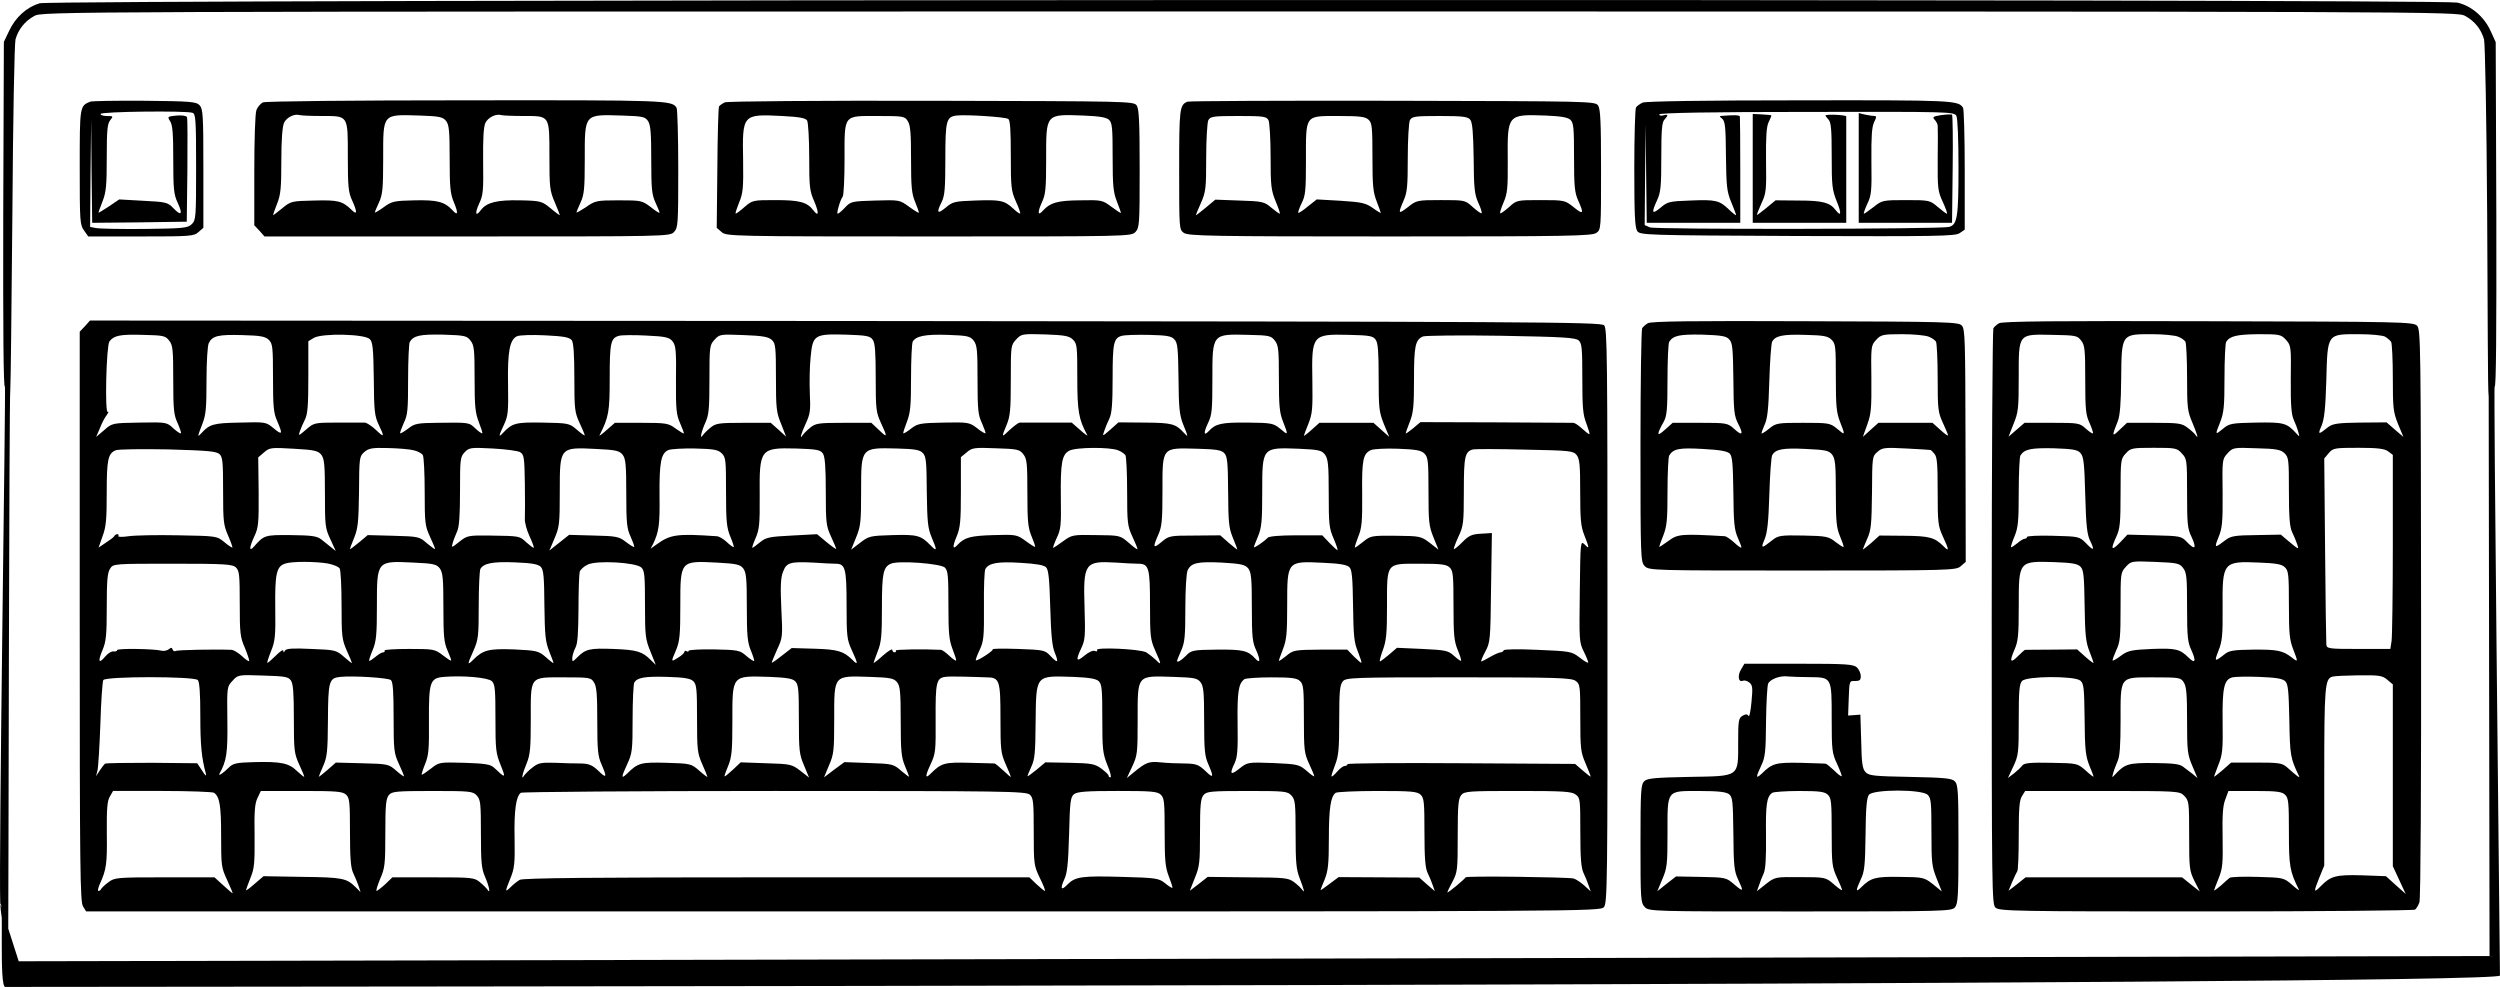 <?xml version="1.0" encoding="UTF-8"?>
<svg id="svg30" width="492.16" height="194.29" version="1.0" viewBox="0 0 369.12 145.72" xmlns="http://www.w3.org/2000/svg">
	<g id="teclado" transform="translate(-3.462 -48.962)">
		<path id="path4" d="m9.307 49.447c-1.903 0.57-3.56 2.047-4.511 4.094l-0.767 1.611-0.092 25.704c-0.031 16.979 0.031 25.502 0.245 25.167 0.165-0.283-0.934 69.531-0.684 76.41 0.076 2.092 1.159 7.159 1.173 5.955 0.041-3.405 0.124-80.52 0.308-81.93 0.061-0.503 0.184-12.114 0.307-25.771 0.092-14.429 0.307-25.267 0.46-25.905 0.43-1.51 1.381-2.684 2.762-3.456 1.166-0.671 2.608-0.671 179.48-0.671s178.32 0 179.48 0.671c1.381 0.772 2.332 1.946 2.762 3.456 0.153 0.638 0.368 11.476 0.46 25.905 0.092 13.657 0.07 26.192 0.224 26.829l0.127 82.601-364.82 0.777-2.713-8.463c0.533-0.78-0.211 12.253 0.721 12.251 24.255-0.053 368.38-0.127 368.35-1.679-0.124-14.732-0.975-87.315-0.781-86.983 0.215 0.336 0.276-8.188 0.245-25.167l-0.092-25.67-0.767-1.678c-0.951-2.08-2.823-3.691-4.91-4.161-2.486-0.57-355-0.47-356.97 0.101z" style="stroke-width:.032"/>
		<path id="path6" d="m16.764 63.976c-1.534 0.638-1.534 0.671-1.534 9.664 0 8.053 0.031 8.523 0.644 9.362l0.614 0.872h7.794c7.181 0 7.825-0.034 8.469-0.638l0.736-0.638v-8.758c0-7.919-0.061-8.792-0.552-9.329-0.491-0.537-1.319-0.604-8.132-0.671-4.173-0.034-7.794 0.034-8.04 0.134zm15.128 1.644c0.46 0.168 0.522 1.04 0.522 8.02 0 7.483-0.031 7.819-0.644 8.422-0.583 0.57-1.227 0.638-6.996 0.705-3.467 0.034-6.689-0.034-7.15-0.134l-0.859-0.168 0.061-7.953 0.092-7.919 0.061 7.651 0.092 7.617 6.996-0.067 6.966-0.101 0.092-7.55c0.031-4.127 0.031-7.684-0.061-7.886-0.061-0.201-0.736-0.302-1.534-0.235-1.35 0.134-1.381 0.168-0.951 0.839 0.368 0.57 0.46 1.846 0.46 5.705 0 4.362 0.092 5.134 0.644 6.309 0.798 1.711 0.552 2.047-0.614 0.839-0.829-0.872-1.074-0.94-4.449-1.107l-3.56-0.201-1.534 1.04c-0.859 0.57-1.534 0.973-1.534 0.906 0-0.067 0.276-0.805 0.614-1.678 0.522-1.342 0.614-2.315 0.614-6.476 0-4.06 0.092-4.966 0.522-5.503 0.46-0.57 0.43-0.604-0.46-0.604-0.552 0-0.982-0.134-0.982-0.302 0-0.369 12.796-0.503 13.594-0.168z" style="stroke-width:.032"/>
		<path id="path8" d="m42.295 64.077c-0.368 0.168-0.829 0.705-0.982 1.174-0.184 0.503-0.307 4.463-0.307 8.926v8.053l0.767 0.805 0.736 0.839h29.949c29.52 0 29.919 0 30.532-0.671 0.583-0.638 0.614-1.107 0.614-9.329 0-4.731-0.123-8.792-0.245-8.993-0.675-1.107-1.35-1.141-30.962-1.107-16.877 0-29.704 0.134-30.103 0.302zm8.684 2.013c3.958 0 3.836-0.168 3.836 6.074 0 4.362 0.092 5.201 0.614 6.342 0.798 1.745 0.798 2.315-0.061 1.443-1.35-1.309-1.995-1.476-5.554-1.376-3.314 0.067-3.437 0.101-4.726 1.174-0.736 0.604-1.319 1.04-1.319 0.973 0-0.067 0.276-0.839 0.614-1.711 0.522-1.309 0.614-2.315 0.614-6.309 0-3.121 0.153-5.033 0.399-5.604 0.368-0.805 1.534-1.376 2.301-1.141 0.245 0.067 1.718 0.134 3.283 0.134zm18.35 0.738c0.43 0.57 0.522 1.409 0.522 5.604 0 4.161 0.092 5.134 0.614 6.376 0.675 1.611 0.614 2.08-0.153 1.242-1.197-1.309-2.271-1.577-5.615-1.51-3.038 0.067-3.375 0.134-4.572 1.007-0.736 0.537-1.319 0.872-1.319 0.772s0.276-0.738 0.614-1.476c0.522-1.141 0.614-1.98 0.614-6.476 0-6.745-0.184-6.51 5.493-6.342 2.823 0.101 3.314 0.201 3.805 0.805zm11.415-0.738c3.928 0 3.836-0.168 3.836 5.973 0 4.564 0.061 5.067 0.767 6.711 0.43 1.007 0.767 1.879 0.767 1.946 0 0.067-0.614-0.369-1.319-0.973-1.319-1.074-1.442-1.141-4.572-1.208-3.375-0.067-4.879 0.302-5.738 1.409-0.798 1.074-0.951 0.57-0.307-0.872 0.614-1.275 0.675-1.846 0.614-6.275-0.031-3.423 0.061-5.101 0.338-5.705 0.399-0.805 1.565-1.376 2.332-1.141 0.245 0.067 1.718 0.134 3.283 0.134zm18.411 0.772c0.368 0.57 0.46 1.812 0.46 5.705 0 4.295 0.092 5.134 0.614 6.275 0.338 0.738 0.614 1.409 0.614 1.51 0 0.134-0.583-0.235-1.289-0.805-1.289-0.973-1.411-1.007-4.756-1.007-3.253 0-3.498 0.067-4.818 1.007-0.767 0.503-1.411 0.872-1.411 0.772 0-0.067 0.276-0.738 0.614-1.476 0.522-1.141 0.614-1.98 0.614-6.275 0-6.912-0.153-6.711 5.585-6.543 2.977 0.101 3.345 0.168 3.774 0.839z" style="stroke-width:.032"/>
		<path id="path10" d="m110.48 64.077c-0.368 0.168-0.736 0.436-0.859 0.604-0.092 0.168-0.215 4.262-0.245 9.094l-0.092 8.825 0.736 0.638c0.675 0.604 1.626 0.638 30.594 0.638 29.489 0 29.888 0 30.502-0.671 0.583-0.638 0.614-1.107 0.614-9.329 0-6.946-0.092-8.792-0.43-9.329-0.43-0.638-1.135-0.638-30.318-0.705-16.478-0.034-30.164 0.067-30.502 0.235zm12.152 2.684c0.153 0.268 0.307 2.684 0.307 5.369 0 4.463 0.061 5.033 0.767 6.611 0.706 1.711 0.644 2.315-0.184 1.242-0.89-1.174-2.025-1.476-5.523-1.476-3.345 0-3.437 0-4.634 1.04-0.644 0.57-1.227 1.007-1.289 0.94-0.061-0.067 0.184-0.805 0.522-1.644 0.552-1.309 0.644-2.08 0.583-6.208-0.123-6.845-0.123-6.845 5.83-6.543 2.516 0.134 3.406 0.302 3.621 0.671zm29.704-0.235c0.276 0.201 0.368 1.678 0.368 5.369 0 4.698 0.061 5.235 0.736 6.778 0.43 0.906 0.706 1.745 0.644 1.812-0.061 0.067-0.552-0.268-1.074-0.772-1.289-1.174-1.872-1.275-5.615-1.141-2.946 0.101-3.283 0.168-4.296 1.04-1.258 1.04-1.412 0.772-0.583-0.872 0.43-0.906 0.522-1.946 0.522-6.309 0-5.671 0.153-6.208 1.626-6.409 1.381-0.168 7.242 0.201 7.671 0.503zm14.883 0.134c0.46 0.47 0.522 1.208 0.522 5.503 0 4.194 0.092 5.168 0.614 6.51 0.338 0.872 0.614 1.644 0.614 1.711 0 0.101-0.614-0.302-1.381-0.872-1.35-1.007-1.442-1.04-4.695-0.973-3.283 0.034-4.357 0.336-5.431 1.51-0.767 0.872-0.859 0.336-0.184-1.174 0.552-1.174 0.644-1.946 0.644-6.309 0-6.879-0.153-6.745 5.523-6.543 2.393 0.101 3.375 0.268 3.774 0.638zm-29.735 0.168c0.399 0.604 0.491 1.778 0.491 5.637 0 4.127 0.092 5.101 0.614 6.342 0.338 0.805 0.583 1.51 0.522 1.577-0.031 0.034-0.706-0.369-1.442-0.906-1.381-1.007-1.412-1.007-4.971-0.906-3.437 0.101-3.621 0.134-4.449 1.007-0.491 0.537-0.982 0.94-1.105 0.94-0.215 0 0.368-2.047 0.736-2.517 0.153-0.168 0.276-2.651 0.276-5.503 0-6.745-0.245-6.409 4.94-6.409 3.713 0 3.958 0.034 4.388 0.738z" style="stroke-width:.032"/>
		<path id="path12" d="m178.79 63.976c-1.166 0.47-1.227 1.007-1.227 10.033 0 8.725 0 8.825 0.675 9.329 0.614 0.47 4.02 0.537 30.471 0.537s29.857-0.067 30.471-0.537c0.675-0.503 0.675-0.604 0.675-9.329 0-7.08-0.092-8.926-0.43-9.463-0.43-0.638-1.135-0.638-30.318-0.705-16.417-0.034-30.072 0.034-30.318 0.134zm56.554 2.684c0.46 0.47 0.522 1.208 0.522 5.537s0.092 5.201 0.614 6.376c0.89 1.98 0.767 2.148-0.675 0.973-1.258-1.007-1.35-1.04-4.848-1.04-3.529 0-3.56 0-4.695 1.04-0.644 0.57-1.227 0.973-1.289 0.906-0.092-0.101 0.153-0.805 0.491-1.611 0.552-1.275 0.644-2.013 0.614-6.174-0.061-6.845-0.061-6.845 5.615-6.644 2.301 0.101 3.253 0.268 3.652 0.638zm-44.586 0.067c0.153 0.369 0.307 2.752 0.307 5.369 0 4.262 0.061 4.899 0.736 6.577 0.43 1.007 0.706 1.846 0.614 1.846-0.092 0-0.644-0.403-1.258-0.906-1.013-0.872-1.35-0.94-4.664-1.04l-3.59-0.134-1.442 1.208c-0.798 0.671-1.442 1.141-1.442 1.107 0-0.067 0.338-0.906 0.767-1.846 0.706-1.611 0.767-2.114 0.767-6.644 0-2.718 0.153-5.168 0.307-5.537 0.307-0.57 0.675-0.638 4.449-0.638 3.774 0 4.143 0.067 4.449 0.638zm14.791-0.067c0.491 0.47 0.552 1.107 0.552 5.503 0 4.194 0.092 5.168 0.614 6.51 0.338 0.872 0.614 1.644 0.614 1.711 0 0.067-0.522-0.235-1.166-0.705-1.043-0.738-1.626-0.872-4.756-1.074l-3.529-0.201-1.319 1.04c-0.706 0.604-1.35 1.007-1.412 0.94-0.061-0.067 0.153-0.705 0.491-1.409 0.583-1.141 0.644-1.879 0.644-6.342 0-6.812-0.215-6.543 4.818-6.543 3.191 0 3.989 0.101 4.449 0.57zm15.005 0c0.307 0.403 0.43 1.879 0.491 5.637 0.031 4.429 0.123 5.335 0.675 6.577 0.368 0.772 0.583 1.476 0.491 1.577-0.061 0.067-0.644-0.336-1.289-0.906-1.135-1.04-1.166-1.04-4.726-1.04-3.467 0-3.59 0.034-4.818 1.007-1.473 1.141-1.534 1.04-0.675-0.94 0.522-1.174 0.614-2.047 0.614-6.275 0-2.752 0.153-5.201 0.307-5.57 0.307-0.57 0.675-0.638 4.419-0.638 3.437 0 4.173 0.101 4.511 0.57z" style="stroke-width:.032"/>
		<path id="path14" d="m245.99 64.111c-0.399 0.201-0.859 0.503-0.982 0.738-0.123 0.235-0.245 4.262-0.245 8.993 0 6.879 0.092 8.691 0.43 9.228 0.43 0.604 1.074 0.638 23.689 0.738 20.498 0.067 23.321 0.034 23.935-0.436l0.736-0.503v-8.825c0-4.832-0.123-8.959-0.245-9.161-0.675-1.107-1.473-1.141-24.058-1.107-14.023 0-22.769 0.134-23.26 0.336zm46.336 1.98c0.184 0.369 0.307 3.49 0.307 7.617 0 7.349-0.184 8.422-1.381 8.758-1.166 0.336-43.39 0.403-44.188 0.067l-0.767-0.336 0.061-7.449 0.092-7.483 0.061 7.282 0.092 7.315h13.809v-7.718c0-4.262-0.031-7.819-0.061-7.986-0.092-0.201-0.706-0.235-2.516-0.101-0.552 0.034-0.552 0.067-0.092 0.436 0.43 0.369 0.522 1.208 0.552 5.47 0.061 4.497 0.123 5.235 0.767 6.812 0.399 0.973 0.736 1.846 0.736 1.946s-0.491-0.268-1.074-0.839c-1.412-1.342-1.933-1.476-5.769-1.309-2.946 0.101-3.283 0.168-4.296 1.04-1.289 1.074-1.411 0.805-0.522-1.107 0.522-1.141 0.614-1.98 0.614-6.342 0-4.027 0.092-5.134 0.46-5.537 0.614-0.671 0.583-0.839-0.153-0.638-0.338 0.101-0.614 0.034-0.614-0.134 0-0.235 7.856-0.369 21.787-0.369 21.143-0.034 21.787-0.034 22.094 0.604z" style="stroke-width:.032"/>
		<path id="path16" d="m262.25 73.808v8.053h13.809v-15.704c0-0.235-3.069-0.369-3.069-0.134 0 0.067 0.215 0.336 0.46 0.604 0.368 0.403 0.46 1.51 0.46 5.335 0 4.396 0.061 5 0.736 6.711 0.736 1.778 0.675 2.382-0.153 1.309-0.829-1.107-1.933-1.409-5.401-1.409l-3.467-0.034-1.381 1.141c-0.767 0.638-1.381 1.074-1.381 1.007 0-0.101 0.307-0.906 0.706-1.778 0.675-1.443 0.706-1.946 0.644-6.275-0.031-3.49 0.061-4.933 0.368-5.604 0.245-0.503 0.43-0.94 0.43-1.007 0-0.067-0.614-0.134-1.381-0.168l-1.381-0.067z" style="stroke-width:.032"/>
		<path id="path18" d="m277.9 73.775v8.087h13.778l0.092-7.919c0.061-4.362 0-7.986-0.092-8.053-0.123-0.067-0.829-0.034-1.596 0.067-1.227 0.201-1.35 0.268-0.951 0.705 0.245 0.268 0.43 0.671 0.43 0.872 0.031 0.235 0.031 2.483 0 5-0.031 4.295 0.031 4.698 0.767 6.275 0.43 0.94 0.706 1.711 0.583 1.711-0.092 0-0.706-0.47-1.35-1.007-1.135-0.973-1.227-1.007-4.664-1.007s-3.56 0.034-4.787 1.007c-0.706 0.537-1.35 1.007-1.442 1.007-0.092 0 0.123-0.638 0.491-1.443 0.614-1.275 0.675-1.846 0.614-6.275-0.031-3.758 0.061-5.067 0.399-5.805 0.368-0.705 0.368-0.906 0.061-0.906-0.245 0-0.859-0.101-1.381-0.201l-0.951-0.235z" style="stroke-width:.032"/>
		<path id="path20" d="m15.997 97.129-0.767 0.805v42.045c0 37.515 0.061 42.146 0.491 42.817l0.46 0.738h111.79c109.73 0 111.79 0 112.31-0.638 0.491-0.604 0.552-3.288 0.522-43.018 0-38.388-0.031-42.381-0.491-42.884-0.43-0.503-10.188-0.537-112.03-0.638l-111.54-0.067zm12.458 2.148c0.522 0.671 0.583 1.342 0.583 5.805 0 4.396 0.092 5.168 0.644 6.342 0.338 0.772 0.552 1.443 0.491 1.51-0.061 0.101-0.583-0.235-1.135-0.738-0.951-0.906-1.043-0.906-4.971-0.839-3.989 0.067-4.051 0.067-5.217 1.107l-1.197 1.007 0.552-1.275c0.276-0.738 0.736-1.611 1.013-1.946 0.245-0.369 0.338-0.57 0.153-0.47-0.46 0.302-0.215-9.798 0.245-10.402 0.644-0.872 1.565-1.074 4.91-0.973 3.099 0.067 3.375 0.134 3.928 0.872zm14.699-0.134c0.552 0.57 0.614 1.007 0.614 5.604 0 4.329 0.092 5.201 0.614 6.376 0.859 1.98 0.767 2.148-0.522 1.074-1.135-0.94-1.166-0.94-5.002-0.839-3.866 0.067-4.449 0.235-5.646 1.544-0.644 0.705-0.614 0.57 0.123-1.342 0.522-1.309 0.614-2.315 0.614-6.409 0-2.819 0.153-5.168 0.338-5.537 0.522-1.074 1.442-1.275 4.94-1.174 2.7 0.067 3.406 0.201 3.928 0.705zm14.913-0.101c0.43 0.436 0.522 1.409 0.583 5.872 0.031 4.698 0.123 5.47 0.706 6.711 0.921 1.913 0.859 2.013-0.399 0.805-0.614-0.57-1.319-1.04-1.626-1.074h-4.02c-3.437 0-3.529 0.034-4.664 1.04-1.105 0.94-1.166 0.973-0.921 0.268 0.153-0.436 0.491-1.242 0.767-1.778 0.399-0.805 0.491-2.114 0.491-6.275v-5.268l0.829-0.503c1.289-0.705 7.549-0.57 8.255 0.201zm14.883 0.235c0.522 0.671 0.583 1.376 0.583 5.57 0 4.094 0.092 5.033 0.614 6.409 0.338 0.872 0.583 1.611 0.522 1.678-0.061 0.067-0.522-0.235-1.013-0.705-0.951-0.906-0.89-0.906-5.646-0.839-2.885 0.034-3.345 0.101-4.265 0.839-0.583 0.436-1.135 0.772-1.197 0.705-0.061-0.067 0.184-0.738 0.522-1.51 0.583-1.174 0.644-1.946 0.644-6.476 0-2.819 0.123-5.302 0.245-5.503 0.583-0.94 1.534-1.141 4.91-1.074 3.253 0.101 3.529 0.168 4.081 0.906zm14.944-0.067c0.245 0.403 0.368 2.08 0.368 5.537 0 4.664 0.061 5.101 0.767 6.644 0.43 0.906 0.767 1.745 0.767 1.846 0 0.101-0.522-0.268-1.135-0.805-1.135-0.973-1.227-1.007-5.063-1.074-4.02-0.067-4.511 0.067-5.892 1.544-0.675 0.738-0.614 0.403 0.184-1.275 0.583-1.275 0.644-1.846 0.583-5.872-0.092-4.866 0.245-6.644 1.319-7.147 0.338-0.168 2.24-0.235 4.173-0.134 2.823 0.134 3.59 0.302 3.928 0.738zm14.883 0.168c0.46 0.604 0.552 1.342 0.491 5.705-0.031 4.396 0.061 5.134 0.614 6.376 0.338 0.772 0.583 1.443 0.552 1.51-0.061 0.034-0.614-0.302-1.227-0.738-1.043-0.772-1.35-0.839-5.032-0.839h-3.928l-1.227 1.074c-0.675 0.604-1.135 0.94-1.043 0.772 1.381-2.718 1.504-3.49 1.504-8.49 0-5.201 0.153-5.872 1.381-6.208 0.338-0.101 2.148-0.134 3.989-0.034 2.946 0.134 3.437 0.268 3.928 0.872zm14.668-0.201c0.522 0.503 0.583 1.074 0.583 5.537 0 4.564 0.061 5.134 0.767 6.845l0.736 1.879-1.135-1.04-1.135-1.007h-4.02c-3.682 0-4.112 0.067-4.91 0.738-0.491 0.403-0.982 0.906-1.105 1.107-0.491 0.738-0.215-0.57 0.368-1.846 0.522-1.141 0.614-1.98 0.614-6.376 0-4.933 0.031-5.101 0.767-5.906 0.736-0.805 0.859-0.805 4.296-0.671 2.854 0.101 3.682 0.268 4.173 0.738zm14.883-0.034c0.338 0.47 0.43 1.846 0.43 5.604 0 4.664 0.061 5.101 0.767 6.644 1.013 2.181 0.982 2.282-0.307 1.04l-1.105-1.04h-4.081c-3.744 0-4.173 0.067-4.971 0.738-0.491 0.403-0.982 0.906-1.105 1.107-0.491 0.738-0.215-0.268 0.491-1.778 0.644-1.409 0.706-1.913 0.583-4.429-0.061-1.577-0.031-3.993 0.123-5.369 0.307-3.255 0.552-3.423 5.247-3.288 3.038 0.101 3.56 0.201 3.928 0.772zm14.913 0.134c0.491 0.671 0.552 1.409 0.552 5.805s0.092 5.168 0.644 6.342c0.338 0.772 0.583 1.443 0.522 1.51-0.061 0.067-0.644-0.268-1.258-0.772-1.105-0.839-1.289-0.872-4.91-0.805-3.406 0.067-3.836 0.134-4.787 0.872-0.583 0.47-1.105 0.772-1.166 0.705-0.061-0.067 0.184-0.805 0.522-1.678 0.522-1.376 0.614-2.315 0.614-6.51 0-2.718 0.123-5.101 0.245-5.335 0.491-0.839 1.841-1.107 5.094-1.007 3.038 0.101 3.406 0.201 3.928 0.872zm14.637-0.168c0.614 0.604 0.644 0.973 0.644 5.637 0 4.966 0.215 6.141 1.473 8.456 0.092 0.201-0.399-0.168-1.074-0.772l-1.227-1.074h-7.671c-0.215 0.034-0.859 0.503-1.473 1.074-1.258 1.208-1.258 1.174-0.46-0.738 0.522-1.275 0.614-2.215 0.614-6.611 0-5.067 0-5.134 0.798-6.006 0.767-0.805 0.859-0.839 4.265-0.738 2.885 0.101 3.59 0.235 4.112 0.772zm14.975-0.034c0.491 0.503 0.552 1.309 0.614 5.772 0.031 4.396 0.153 5.402 0.675 6.745 0.767 1.879 0.798 2.013 0.153 1.309-1.258-1.376-1.78-1.51-5.769-1.544l-3.928-0.034-1.197 1.074c-1.197 1.04-1.197 1.04-0.89 0.168 0.153-0.47 0.491-1.275 0.767-1.846 0.338-0.738 0.46-2.148 0.46-5.973 0-5.201 0.153-5.872 1.381-6.208 0.338-0.101 2.087-0.168 3.897-0.134 2.7 0.067 3.406 0.168 3.836 0.671zm14.852 0.201c0.522 0.671 0.583 1.342 0.583 5.57 0 4.06 0.092 5.067 0.614 6.376 0.798 2.047 0.798 2.08-0.43 1.04-0.982-0.805-1.258-0.872-4.879-0.906-3.805-0.034-4.664 0.168-5.677 1.275-0.736 0.772-0.767 0.235-0.092-1.208 0.583-1.174 0.644-1.946 0.644-6.51 0-6.711-0.061-6.644 5.309-6.51 3.099 0.067 3.375 0.134 3.928 0.872zm14.883-0.134c0.338 0.47 0.43 1.846 0.43 5.57 0 4.53 0.061 5.067 0.767 6.845l0.798 1.913-2.332-2.08h-7.978l-1.166 1.04c-0.614 0.57-1.135 0.94-1.135 0.872 0-0.067 0.307-0.872 0.675-1.778 0.583-1.476 0.644-2.148 0.583-6.409-0.123-6.745-0.031-6.845 5.431-6.711 3.038 0.067 3.56 0.168 3.928 0.738zm29.98 0.101c0.46 0.436 0.522 1.174 0.522 5.637 0 4.329 0.092 5.335 0.614 6.644 0.307 0.839 0.522 1.544 0.43 1.544-0.123 0-0.583-0.369-1.105-0.839-0.491-0.47-1.074-0.839-1.258-0.839-0.215 0-5.37-0.034-11.476-0.067l-11.108-0.034-1.074 0.906c-0.614 0.503-1.105 0.839-1.105 0.738 0-0.067 0.276-0.839 0.614-1.711 0.522-1.309 0.614-2.315 0.614-6.241 0-4.933 0.184-5.839 1.319-6.342 0.368-0.134 5.585-0.201 11.569-0.101 9.206 0.168 10.986 0.268 11.446 0.705zm-200.69 16.778c0.46 0.436 0.522 1.174 0.522 5.436 0 4.497 0.061 5.033 0.736 6.577 0.399 0.906 0.675 1.711 0.644 1.778-0.061 0.034-0.614-0.302-1.197-0.805-1.105-0.906-1.135-0.906-6.782-1.007-3.13-0.067-6.413 0-7.334 0.134-0.921 0.134-1.626 0.134-1.534-0.034 0.092-0.134 0.031-0.268-0.153-0.268-0.153 0-0.368 0.134-0.46 0.302-0.092 0.168-0.675 0.604-1.258 0.973l-1.043 0.705 0.583-1.678c0.522-1.376 0.614-2.483 0.614-6.376 0-4.933 0.184-5.839 1.319-6.309 0.368-0.168 3.866-0.201 7.733-0.134 5.738 0.168 7.15 0.268 7.61 0.705zm15.036 0.101c0.43 0.604 0.522 1.443 0.522 5.705 0 4.765 0.031 5.101 0.798 6.745l0.798 1.745-0.706-0.57c-0.399-0.302-1.074-0.839-1.473-1.174-0.614-0.47-1.473-0.57-4.449-0.604-3.836-0.034-3.958 0-5.431 1.678-0.767 0.872-0.736 0.168 0.061-1.544 0.583-1.242 0.644-1.913 0.614-6.476l-0.061-5.134 0.859-0.738c0.798-0.705 1.043-0.738 4.388-0.537 3.099 0.168 3.59 0.302 4.081 0.906zm13.655-0.671c0.583 0.134 1.197 0.47 1.319 0.705 0.153 0.235 0.276 2.684 0.276 5.402 0 4.631 0.061 5.067 0.767 6.611 0.43 0.906 0.767 1.745 0.767 1.846 0 0.101-0.522-0.268-1.166-0.805-1.135-1.007-1.227-1.04-4.971-1.141l-3.805-0.101-1.319 1.107c-0.736 0.604-1.319 1.04-1.319 0.973 0-0.067 0.276-0.839 0.644-1.711 0.552-1.376 0.644-2.315 0.706-6.778 0.031-5.067 0.061-5.201 0.767-5.839 0.644-0.57 1.166-0.671 3.498-0.604 1.504 0.034 3.222 0.168 3.836 0.336zm15.68 0.268c0.583 0.369 0.644 0.705 0.706 4.664 0.031 2.349 0.031 4.664 0 5.201-0.031 0.503 0.276 1.678 0.706 2.584 0.43 0.94 0.706 1.678 0.583 1.678-0.092 0-0.583-0.369-1.105-0.839-0.982-0.906-0.859-0.906-5.431-0.973-3.069-0.034-3.283 0-4.419 0.906-1.166 0.94-1.197 0.94-0.982 0.168 0.123-0.436 0.43-1.174 0.644-1.678 0.307-0.638 0.43-2.349 0.43-5.939 0-4.798 0.031-5.067 0.706-5.772 0.644-0.671 0.89-0.705 4.112-0.537 1.872 0.101 3.682 0.336 4.051 0.537zm15.159 0.403c0.43 0.604 0.522 1.443 0.522 5.738 0 4.396 0.092 5.168 0.644 6.342 0.338 0.772 0.583 1.443 0.522 1.51-0.061 0.067-0.614-0.268-1.227-0.738-0.982-0.772-1.411-0.872-4.726-0.94l-3.652-0.101-1.442 1.141-1.473 1.174 0.767-1.812c0.706-1.644 0.767-2.148 0.767-6.845 0-6.644-0.031-6.611 5.37-6.342 2.946 0.134 3.437 0.268 3.928 0.872zm14.606-0.235c0.614 0.604 0.644 0.973 0.644 5.705 0 4.329 0.092 5.268 0.614 6.543 0.338 0.805 0.583 1.544 0.522 1.611-0.061 0.034-0.522-0.268-1.013-0.738s-1.166-0.872-1.504-0.872c-5.892-0.403-6.812-0.268-8.868 1.208l-0.89 0.638 0.368-0.705c0.859-1.778 1.013-2.852 0.951-7.181-0.031-4.899 0.215-6.174 1.289-6.678 0.399-0.168 2.179-0.268 3.958-0.235 2.731 0.067 3.375 0.168 3.928 0.705zm14.944 0.034c0.307 0.47 0.43 1.913 0.43 5.604 0 4.664 0.061 5.101 0.767 6.644 0.43 0.906 0.767 1.745 0.767 1.846 0 0.067-0.644-0.369-1.412-1.007l-1.412-1.174-3.713 0.201c-3.345 0.168-3.836 0.268-4.726 1.007-0.522 0.436-1.043 0.805-1.105 0.805-0.092 0 0.123-0.638 0.46-1.409 0.552-1.275 0.644-2.047 0.614-6.241-0.061-6.98 0.061-7.147 5.431-7.013 3.007 0.101 3.529 0.201 3.897 0.738zm14.76-0.067c0.491 0.503 0.552 1.309 0.583 5.738 0.061 4.429 0.153 5.335 0.706 6.678 0.859 2.013 0.829 2.215-0.184 1.174-1.412-1.443-1.964-1.577-5.585-1.476-3.283 0.101-3.498 0.134-4.787 1.141l-1.319 1.007 0.736-1.812c0.675-1.678 0.736-2.282 0.736-6.812 0-6.476-0.031-6.443 5.278-6.309 2.67 0.067 3.406 0.201 3.836 0.671zm14.852 0.201c0.522 0.671 0.583 1.376 0.583 5.705 0 4.161 0.092 5.134 0.614 6.376 0.338 0.805 0.583 1.51 0.522 1.577-0.031 0.034-0.675-0.336-1.381-0.872-1.289-0.94-1.412-0.973-4.756-0.872-3.375 0.101-4.265 0.336-5.278 1.409-0.767 0.839-0.829 0.369-0.153-1.242 0.522-1.275 0.614-2.215 0.614-6.577v-5.101l0.859-0.705c0.767-0.671 1.105-0.738 4.296-0.604 3.222 0.101 3.529 0.168 4.081 0.906zm13.993-0.604c0.46 0.168 0.951 0.537 1.074 0.738 0.123 0.235 0.245 2.651 0.245 5.369 0 4.631 0.061 5.067 0.767 6.611 0.43 0.906 0.767 1.745 0.767 1.879 0 0.101-0.583-0.302-1.289-0.94-1.289-1.107-1.319-1.107-4.848-1.141-3.406-0.067-3.56-0.034-4.848 0.906-0.736 0.537-1.381 0.973-1.473 0.973-0.061 0 0.153-0.638 0.522-1.443 0.614-1.275 0.675-1.846 0.614-5.939-0.061-5.134 0.153-6.376 1.227-6.946 0.921-0.537 6.045-0.57 7.242-0.067zm15.68 0.436c0.43 0.47 0.522 1.342 0.552 5.671 0.031 4.463 0.092 5.302 0.675 6.745 0.368 0.906 0.675 1.678 0.675 1.778 0 0.067-0.552-0.369-1.258-0.973l-1.258-1.107-3.774 0.034c-3.621 0-3.836 0.034-4.879 0.94-1.258 1.04-1.35 0.872-0.491-1.074 0.522-1.174 0.614-2.047 0.614-6.443 0-6.577-0.153-6.376 5.155-6.241 2.762 0.067 3.59 0.201 3.989 0.671zm14.852 0.201c0.46 0.638 0.552 1.476 0.552 5.738 0 4.597 0.061 5.134 0.736 6.678 0.399 0.94 0.644 1.678 0.552 1.678-0.092 0-0.644-0.503-1.227-1.107l-1.013-1.074h-3.866c-2.332 0-4.02 0.134-4.204 0.369-0.491 0.537-2.025 1.577-2.025 1.376 0-0.101 0.276-0.805 0.614-1.611 0.522-1.275 0.614-2.215 0.614-6.543 0-6.611-0.031-6.577 5.37-6.376 3.007 0.134 3.406 0.235 3.897 0.872zm14.668-0.168c0.552 0.537 0.614 1.074 0.614 5.57 0 4.53 0.061 5.134 0.736 6.812l0.736 1.812-1.289-1.007c-1.289-0.973-1.442-1.007-5.032-1.04-3.59-0.034-3.713 0-4.818 0.906-0.614 0.503-1.166 0.872-1.197 0.839-0.061-0.067 0.184-0.805 0.491-1.611 0.522-1.242 0.614-2.181 0.583-6.275-0.061-5.067 0.123-5.973 1.289-6.51 0.368-0.168 2.179-0.268 3.989-0.201 2.639 0.101 3.437 0.235 3.897 0.705zm22.493 0.235c0.43 0.57 0.522 1.376 0.522 5.47 0 4.06 0.092 5.067 0.614 6.376 0.767 1.946 0.767 2.114 0.031 1.342-0.614-0.57-0.614-0.47-0.706 6.912-0.092 7.349-0.092 7.55 0.614 8.959 0.399 0.805 0.675 1.51 0.614 1.577-0.061 0.101-0.644-0.268-1.289-0.772-1.135-0.872-1.381-0.906-6.137-1.107-2.731-0.134-4.971-0.101-5.032 0.067-0.061 0.168-0.276 0.302-0.46 0.302-0.215 0-0.89 0.302-1.534 0.671-0.614 0.369-1.227 0.671-1.319 0.671-0.092 0 0.153-0.638 0.583-1.443 0.736-1.376 0.767-1.611 0.859-9.463l0.123-8.053-1.596 0.101c-1.35 0.067-1.81 0.268-2.762 1.242-0.614 0.638-1.197 1.074-1.258 1.04-0.061-0.067 0.245-0.906 0.675-1.846 0.736-1.577 0.798-1.98 0.798-6.678 0-5.201 0.153-5.906 1.381-6.208 0.338-0.067 3.805-0.067 7.671 0.034 6.597 0.134 7.088 0.168 7.61 0.805zm-184.39 16.006c0.798 0.168 1.596 0.47 1.749 0.738 0.153 0.268 0.276 2.684 0.276 5.436 0 4.564 0.061 5.067 0.767 6.678 0.43 0.94 0.767 1.778 0.767 1.846 0 0.067-0.522-0.336-1.166-0.906-1.135-1.007-1.319-1.04-4.818-1.174-2.731-0.134-3.713-0.067-3.897 0.235-0.184 0.336-0.245 0.336-0.245 0.034 0-0.235-0.522 0.101-1.135 0.738-0.644 0.638-1.197 1.107-1.227 1.04-0.061-0.067 0.184-0.839 0.552-1.745 0.583-1.443 0.675-2.181 0.614-6.342-0.061-5.134 0.184-6.174 1.504-6.577 1.043-0.336 4.449-0.302 6.26 0zm16.54 0.738c0.43 0.604 0.522 1.443 0.522 5.738s0.092 5.201 0.614 6.376c0.338 0.772 0.583 1.443 0.522 1.476-0.061 0.067-0.614-0.302-1.258-0.805-1.135-0.872-1.35-0.906-4.94-0.906-2.087 0-3.713 0.101-3.621 0.235 0.061 0.168-0.031 0.268-0.215 0.268-0.215 0-0.706 0.302-1.135 0.671-0.46 0.369-0.859 0.638-0.921 0.57-0.061-0.067 0.184-0.805 0.522-1.611 0.522-1.275 0.614-2.215 0.614-6.543 0-6.611-0.031-6.611 5.37-6.342 2.977 0.134 3.437 0.235 3.928 0.872zm14.913-0.235c0.399 0.47 0.491 1.443 0.522 5.705 0.061 4.429 0.153 5.335 0.706 6.745 0.338 0.872 0.644 1.644 0.644 1.745 0 0.067-0.522-0.302-1.135-0.872-1.105-0.94-1.35-0.973-4.695-1.141-3.744-0.134-4.572 0.067-6.045 1.544-0.89 0.872-0.89 0.738 0.061-1.376 0.706-1.611 0.767-2.114 0.767-6.678 0-2.752 0.123-5.134 0.245-5.369 0.491-0.839 1.81-1.107 5.094-0.973 2.547 0.101 3.437 0.268 3.836 0.671zm14.852 0.101c0.46 0.47 0.522 1.208 0.522 5.47 0 4.597 0.061 5.101 0.798 6.912l0.798 1.98-0.736-0.705c-1.258-1.275-2.056-1.51-5.523-1.644-3.498-0.134-4.112 0-5.37 1.275-0.675 0.671-0.706 0.671-0.706 0.034 0.031-0.336 0.215-1.007 0.46-1.476 0.338-0.604 0.43-2.114 0.46-5.772 0-2.684 0.092-5.168 0.184-5.47 0.123-0.336 0.644-0.805 1.166-1.04 1.319-0.671 7.15-0.336 7.948 0.436zm15.036 0.134c0.43 0.604 0.522 1.443 0.522 5.671 0 4.194 0.092 5.201 0.583 6.409 0.338 0.805 0.552 1.51 0.491 1.577-0.061 0.067-0.583-0.268-1.135-0.738-0.951-0.839-1.227-0.906-4.787-0.973-2.056-0.034-3.744 0.067-3.744 0.201 0 0.168-0.123 0.168-0.307 0.067-0.153-0.101-0.307-0.067-0.307 0.067 0 0.168-0.399 0.57-0.921 0.872-1.105 0.705-1.105 0.705-0.307-1.141 0.522-1.275 0.614-2.215 0.614-6.543 0-6.644-0.031-6.611 5.37-6.342 2.946 0.168 3.437 0.268 3.928 0.872zm13.624-0.705c1.442 0 1.626 0.671 1.626 6.074 0 4.698 0.061 5.134 0.767 6.678 0.951 2.047 0.951 2.315 0.092 1.443-1.289-1.275-2.148-1.544-5.585-1.644l-3.375-0.101-1.473 1.141c-0.798 0.638-1.473 1.107-1.473 1.007 0-0.101 0.368-0.973 0.798-1.946 0.798-1.711 0.829-1.846 0.614-6.04-0.153-3.322-0.092-4.53 0.245-5.402 0.522-1.376 1.013-1.544 4.48-1.376 1.442 0.101 2.915 0.168 3.283 0.168zm16.141 0.57c0.46 0.47 0.522 1.208 0.522 5.503 0 4.228 0.092 5.168 0.614 6.543 0.338 0.872 0.583 1.611 0.522 1.678-0.061 0.067-0.522-0.235-1.013-0.705-0.491-0.47-1.013-0.839-1.197-0.872-2.547-0.134-6.812-0.067-6.689 0.101 0.061 0.168-0.031 0.268-0.184 0.268-0.184 0-0.338-0.168-0.338-0.369 0-0.201-0.614 0.168-1.381 0.839-0.767 0.705-1.381 1.174-1.381 1.074 0-0.067 0.276-0.839 0.614-1.711 0.522-1.309 0.614-2.315 0.614-6.409 0-5.101 0.184-6.006 1.319-6.51 1.074-0.503 7.334-0.034 7.978 0.57zm14.944-0.034c0.368 0.369 0.491 1.711 0.614 5.939 0.123 4.094 0.276 5.738 0.675 6.678 0.614 1.51 0.43 1.611-0.706 0.403-0.767-0.805-1.013-0.839-4.726-0.973-2.148-0.067-3.836-0.067-3.744 0.067 0.184 0.168-2.301 1.778-2.486 1.611-0.061-0.067 0.184-0.738 0.552-1.51 0.614-1.309 0.675-1.946 0.644-6.51-0.031-2.785 0.061-5.235 0.215-5.47 0.522-0.872 1.81-1.107 5.125-0.906 2.363 0.134 3.529 0.336 3.836 0.671zm13.563-0.537c1.626 0 1.78 0.57 1.78 6.074 0 4.664 0.061 5.134 0.767 6.745 0.951 2.114 0.951 2.248 0.092 1.376-0.399-0.369-1.043-0.872-1.411-1.107-0.921-0.503-7.549-0.805-7.272-0.336 0.092 0.201-0.031 0.235-0.307 0.134-0.276-0.134-0.921 0.168-1.534 0.671-1.227 1.04-1.35 0.738-0.46-1.141 0.552-1.174 0.583-1.778 0.46-5.939-0.215-6.577 0.031-6.912 4.603-6.644 1.35 0.101 2.823 0.168 3.283 0.168zm16.294 0.705c0.43 0.604 0.522 1.443 0.522 5.738 0 4.396 0.092 5.168 0.644 6.342 0.675 1.51 0.583 2.047-0.184 1.174-1.043-1.141-1.841-1.309-5.585-1.275-3.59 0.034-3.836 0.101-4.603 0.906-0.736 0.738-1.319 1.074-1.319 0.738 0-0.067 0.276-0.738 0.614-1.51 0.522-1.174 0.614-2.047 0.614-6.275 0-2.819 0.153-5.201 0.338-5.57 0.522-1.107 1.473-1.309 5.032-1.141 2.915 0.168 3.437 0.302 3.928 0.872zm14.944-0.168c0.368 0.403 0.46 1.577 0.522 5.671 0.061 4.429 0.153 5.436 0.706 6.745 0.338 0.872 0.583 1.611 0.522 1.678-0.031 0.067-0.522-0.369-1.074-0.906l-1.013-1.04h-3.958c-3.836 0.034-4.02 0.067-5.063 0.94-0.583 0.47-1.074 0.805-1.074 0.705 0-0.101 0.276-0.872 0.614-1.745 0.522-1.342 0.614-2.315 0.614-6.51 0-6.51-0.031-6.476 5.37-6.208 2.424 0.101 3.498 0.302 3.836 0.671zm-164.41 0.034c0.491 0.47 0.552 1.107 0.552 5.335 0 4.362 0.061 4.933 0.767 6.543 0.399 0.973 0.675 1.846 0.614 1.913-0.061 0.101-0.552-0.235-1.074-0.738-0.522-0.47-1.197-0.872-1.473-0.906-2.271-0.101-8.04 0-8.285 0.168-0.184 0.101-0.368 0-0.46-0.201-0.092-0.336-0.215-0.336-0.552-0.067-0.245 0.201-0.706 0.302-1.043 0.235-1.135-0.302-6.597-0.369-6.597-0.101 0 0.168-0.245 0.235-0.522 0.201-0.276-0.067-0.829 0.268-1.227 0.738-0.982 1.174-1.135 0.772-0.399-0.973 0.522-1.242 0.614-2.215 0.614-6.342 0-3.859 0.092-5.033 0.491-5.637 0.46-0.738 0.522-0.738 9.236-0.738 7.763 0 8.868 0.067 9.359 0.57zm179.21 0c0.491 0.47 0.552 1.141 0.552 5.604 0 4.329 0.092 5.268 0.614 6.543 0.338 0.805 0.583 1.544 0.491 1.611-0.061 0.067-0.522-0.268-1.043-0.738-0.859-0.772-1.227-0.839-4.664-1.007l-3.744-0.168-1.166 1.007c-0.644 0.537-1.258 1.007-1.35 1.007-0.092 0 0.092-0.772 0.43-1.678 0.522-1.409 0.614-2.517 0.614-6.476 0-6.51-0.184-6.275 4.818-6.275 3.191 0 3.989 0.101 4.449 0.57zm-171.1 16.677c0.338 0.503 0.43 1.879 0.43 5.671 0 4.664 0.061 5.101 0.767 6.678 0.43 0.906 0.767 1.745 0.767 1.846s-0.46-0.268-1.043-0.805c-1.227-1.208-2.363-1.443-6.383-1.342-2.516 0.067-3.069 0.168-3.682 0.772-0.829 0.839-1.626 1.376-1.411 0.94 1.074-1.913 1.227-3.121 1.166-7.919-0.061-4.933-0.061-4.933 0.767-5.805 0.767-0.872 0.859-0.906 4.48-0.772 3.253 0.101 3.744 0.168 4.143 0.738zm14.76-0.067c0.307 0.268 0.399 1.778 0.399 5.537 0 4.832 0.061 5.268 0.767 6.812 0.43 0.906 0.767 1.745 0.767 1.846 0 0.101-0.522-0.268-1.135-0.805-1.135-1.007-1.258-1.007-5.032-1.107l-3.897-0.101-1.258 1.107c-0.706 0.604-1.258 1.04-1.258 0.973 0-0.067 0.307-0.772 0.644-1.577 0.583-1.309 0.675-2.114 0.706-6.745 0.031-5.772 0.153-6.241 1.81-6.409 1.903-0.201 7.119 0.134 7.487 0.47zm14.913 0.168c0.46 0.47 0.522 1.208 0.522 5.503 0 4.597 0.061 5.134 0.767 6.879 0.798 1.98 0.736 2.013-0.951 0.403-0.522-0.503-1.289-0.638-4.388-0.738-3.713-0.101-3.744-0.101-4.971 0.872-0.706 0.537-1.289 0.94-1.35 0.872-0.031-0.067 0.184-0.772 0.522-1.611 0.522-1.275 0.583-2.215 0.552-6.342-0.031-5.738 0.153-6.309 2.209-6.476 2.885-0.235 6.536 0.101 7.088 0.638zm29.735 0c0.491 0.47 0.552 1.174 0.552 5.537 0 4.631 0.061 5.101 0.767 6.711 0.43 0.94 0.767 1.812 0.767 1.879 0 0.067-0.552-0.336-1.197-0.906-1.166-1.04-1.319-1.074-4.848-1.174-3.805-0.101-4.204 0-5.83 1.611-0.89 0.839-0.89 0.57 0.061-1.476 0.706-1.544 0.767-1.98 0.767-6.611 0-2.718 0.123-5.134 0.245-5.369 0.43-0.738 1.534-0.94 4.879-0.839 2.486 0.067 3.437 0.235 3.836 0.638zm15.036 0c0.491 0.47 0.552 1.208 0.552 5.604 0 4.664 0.061 5.201 0.767 6.845l0.736 1.778-1.289-1.007c-1.227-0.94-1.442-1.007-5.032-1.107l-3.774-0.134-1.135 1.074c-0.644 0.604-1.197 1.04-1.258 1.007-0.031-0.067 0.215-0.772 0.552-1.577 0.522-1.275 0.614-2.215 0.614-6.51 0-6.98-0.153-6.778 5.523-6.611 2.393 0.101 3.345 0.235 3.744 0.638zm15.067 0.168c0.43 0.57 0.522 1.409 0.522 5.772 0 4.329 0.092 5.268 0.614 6.543 0.338 0.805 0.614 1.51 0.614 1.611 0 0.067-0.522-0.336-1.166-0.872-1.105-0.973-1.289-1.04-4.756-1.141l-3.621-0.134-1.504 1.107-1.504 1.141 0.736-1.778c0.706-1.611 0.767-2.148 0.767-6.812 0-6.611-0.153-6.409 5.309-6.241 3.007 0.101 3.498 0.201 3.989 0.805zm13.164-0.738c1.964 0 2.087 0.403 2.087 6.074 0 4.664 0.061 5.134 0.767 6.745 0.43 0.94 0.767 1.812 0.767 1.879 0 0.067-0.491-0.336-1.074-0.906-0.614-0.57-1.197-1.04-1.319-1.074-0.123 0-1.81-0.067-3.744-0.101-3.652-0.101-4.112 0.034-5.646 1.544-0.89 0.906-0.921 0.503-0.061-1.342 0.736-1.577 0.767-1.946 0.736-6.745-0.031-5.335 0.123-5.939 1.381-6.141 0.368-0.067 1.657-0.067 2.823-0.034 1.197 0.034 2.67 0.067 3.283 0.101zm16.601 0.57c0.46 0.47 0.522 1.208 0.522 5.503 0 4.564 0.061 5.134 0.736 6.845 0.43 1.007 0.644 1.846 0.46 1.846-0.153 0-0.276-0.101-0.276-0.268 0-0.134-0.46-0.57-1.043-1.007-0.951-0.705-1.442-0.805-4.664-0.872l-3.621-0.067-1.319 1.107c-0.736 0.604-1.319 1.007-1.319 0.94 0-0.101 0.276-0.772 0.583-1.443 0.491-1.04 0.583-2.08 0.614-6.443 0.092-7.181-0.092-6.946 5.554-6.778 2.393 0.101 3.375 0.268 3.774 0.638zm15.036 0.168c0.43 0.57 0.522 1.409 0.522 5.705 0 4.329 0.092 5.201 0.614 6.376 0.859 1.98 0.767 2.181-0.46 0.973-0.982-0.906-1.319-1.04-3.007-1.074-1.043 0-2.67-0.067-3.59-0.168-1.749-0.168-2.148 0-3.989 1.51l-0.982 0.805 0.798-1.711c0.767-1.644 0.798-2.013 0.798-6.879 0-6.745-0.184-6.51 5.278-6.342 3.069 0.101 3.529 0.168 4.02 0.805zm-148.06-0.336c0.245 0.268 0.368 1.946 0.368 5.302 0 4.295 0.184 6.208 0.829 8.557 0.092 0.403-0.153 0.201-0.552-0.47l-0.736-1.107-6.689-0.067c-3.713 0-6.812 0.034-6.935 0.134-0.123 0.101-0.46 0.537-0.767 1.007l-0.552 0.839 0.215-0.839c0.123-0.47 0.307-3.557 0.43-6.879 0.092-3.322 0.307-6.241 0.43-6.476 0.338-0.57 13.44-0.57 13.962 0zm58.487 0.336c0.399 0.604 0.491 1.778 0.491 5.738 0 4.295 0.092 5.168 0.614 6.342 0.859 1.98 0.767 2.181-0.46 0.973-0.89-0.839-1.381-1.04-2.547-1.074-0.798 0-2.516-0.034-3.836-0.101-2.087-0.067-2.516 0.034-3.345 0.705-0.552 0.403-1.074 0.973-1.227 1.174-0.491 0.839-0.245-0.336 0.368-1.778 0.522-1.275 0.614-2.215 0.614-6.476 0-6.543-0.245-6.241 4.94-6.241 3.713 0 3.958 0.034 4.388 0.738zm104.27-0.168c0.491 0.47 0.552 1.107 0.552 5.537 0 4.664 0.061 5.101 0.767 6.644 0.43 0.906 0.767 1.745 0.767 1.846 0 0.101-0.522-0.235-1.135-0.805-1.135-0.94-1.319-0.973-4.94-1.141-3.774-0.134-3.774-0.134-5.002 0.839-1.289 1.04-1.473 0.805-0.675-0.839 0.399-0.872 0.491-1.913 0.43-5.839-0.061-4.664 0.123-5.906 1.013-6.543 0.184-0.134 1.995-0.268 3.989-0.268 2.977 0 3.774 0.101 4.235 0.57zm40.689-0.034c0.644 0.47 0.675 0.738 0.675 5.436 0 4.564 0.061 5.067 0.767 6.711 0.43 1.007 0.767 1.879 0.767 1.946 0 0.101-0.522-0.302-1.135-0.839l-1.166-1.007-16.785-0.101c-9.267-0.067-16.816 0-16.816 0.134 0 0.134-0.184 0.268-0.399 0.268-0.245 0-0.736 0.369-1.135 0.839-0.399 0.47-0.767 0.772-0.829 0.705-0.061-0.067 0.184-0.805 0.522-1.678 0.522-1.376 0.614-2.315 0.614-6.678 0-4.228 0.092-5.134 0.522-5.671 0.46-0.57 1.411-0.604 17.092-0.604 14.545 0 16.693 0.067 17.307 0.537zm-201.05 16.509c0.829 0.604 1.043 1.879 1.043 6.342s0.031 4.698 0.89 6.543c0.491 1.074 0.859 1.946 0.798 1.946-0.061 0-0.675-0.537-1.381-1.174l-1.289-1.174h-7.365c-7.088 0-7.395 0.034-8.316 0.738-0.552 0.403-1.013 0.872-1.074 1.007-0.061 0.134-0.215 0.268-0.368 0.268s-0.061-0.403 0.153-0.94c1.013-2.181 1.135-3.054 1.074-7.584-0.031-3.691 0.061-4.798 0.46-5.436l0.46-0.805h7.303c3.989 0 7.426 0.134 7.61 0.268zm19.516 0.302c0.491 0.47 0.552 1.107 0.552 5.537 0 3.825 0.123 5.235 0.46 5.973 0.276 0.57 0.614 1.409 0.798 1.913l0.307 0.94-0.706-0.705c-1.35-1.342-1.903-1.476-7.825-1.544l-5.8-0.101-1.289 1.107c-0.706 0.638-1.289 1.04-1.289 0.973 0-0.101 0.276-0.906 0.644-1.812 0.583-1.409 0.644-2.181 0.614-6.208-0.061-3.624 0.031-4.798 0.43-5.604l0.491-1.04h6.014c5.186 0 6.106 0.067 6.597 0.57zm19.271 0.101c0.552 0.604 0.614 1.107 0.614 5.637 0 4.295 0.092 5.168 0.614 6.376 0.583 1.342 0.859 2.617 0.368 1.913-0.123-0.201-0.614-0.705-1.105-1.107-0.829-0.705-1.166-0.738-6.904-0.738h-6.045l-1.043 1.007c-0.583 0.537-1.166 0.973-1.289 1.007-0.123 0 0.123-0.805 0.522-1.778 0.706-1.611 0.767-2.148 0.767-6.745 0-4.194 0.092-5.101 0.522-5.637 0.43-0.537 1.074-0.604 6.444-0.604 5.523 0 5.953 0.034 6.536 0.671zm81.686-0.101c0.491 0.47 0.552 1.107 0.552 5.47 0 4.832 0.031 4.966 0.921 6.845 0.522 1.04 0.829 1.879 0.736 1.879-0.123 0-0.675-0.47-1.258-1.007l-1.043-1.007h-37.283c-27.034 0-37.467 0.101-37.958 0.369-0.368 0.201-0.982 0.705-1.35 1.074-0.859 0.839-0.859 0.738-0.031-1.309 0.583-1.443 0.675-2.114 0.614-5.839-0.092-4.194 0.215-6.275 0.921-6.778 0.215-0.134 17.092-0.268 37.498-0.268 34.092 0 37.161 0.034 37.682 0.57zm19.332 0c0.491 0.47 0.552 1.107 0.552 5.503 0 4.228 0.092 5.168 0.614 6.543 0.338 0.872 0.583 1.611 0.522 1.678-0.061 0.067-0.552-0.235-1.074-0.671-0.921-0.738-1.319-0.805-6.444-0.94-5.8-0.168-6.812-0.034-7.948 1.107-0.951 1.007-1.135 0.671-0.491-0.738 0.43-0.906 0.583-2.282 0.706-6.611 0.123-4.933 0.215-5.537 0.736-5.973 0.491-0.369 1.903-0.47 6.444-0.47 4.971 0 5.892 0.067 6.383 0.57zm19.271 0.101c0.552 0.604 0.614 1.107 0.614 5.671 0 4.262 0.092 5.235 0.614 6.577 0.614 1.611 0.798 2.282 0.368 1.678-0.123-0.201-0.644-0.705-1.166-1.107-0.89-0.671-1.319-0.705-6.874-0.738l-5.922-0.067-1.319 1.04-1.319 1.007 0.736-1.879c0.706-1.711 0.767-2.282 0.767-6.745 0-4.06 0.092-4.966 0.522-5.503 0.43-0.537 1.074-0.604 6.444-0.604 5.523 0 5.953 0.034 6.536 0.671zm19.087-0.101c0.491 0.47 0.552 1.107 0.552 5.537 0 3.825 0.123 5.235 0.46 5.973 0.276 0.57 0.614 1.376 0.767 1.846l0.307 0.872-1.166-1.007-1.135-1.007-11.906-0.067-1.35 1.007c-0.736 0.57-1.319 0.973-1.319 0.906 0-0.067 0.276-0.772 0.614-1.577 0.491-1.242 0.614-2.215 0.614-6.074 0-4.463 0.276-6.208 1.013-6.711 0.215-0.134 2.977-0.268 6.168-0.268 4.971 0 5.892 0.067 6.383 0.57zm22.892-0.034c0.644 0.47 0.675 0.705 0.675 5.537 0 3.859 0.123 5.268 0.46 6.006 0.276 0.57 0.614 1.409 0.767 1.879l0.307 0.872-0.951-0.872c-0.522-0.47-1.227-0.94-1.596-1.04-0.982-0.201-15.834-0.403-15.926-0.168-0.123 0.268-2.7 2.416-2.7 2.215 0-0.067 0.338-0.805 0.767-1.577 0.736-1.409 0.767-1.745 0.767-6.812 0-4.497 0.092-5.436 0.522-5.973 0.46-0.57 1.135-0.604 8.347-0.604 6.628 0 7.978 0.067 8.561 0.537z" style="stroke-width:.032"/>
		<path id="path22" d="m246.75 96.693c-0.338 0.201-0.706 0.537-0.829 0.738-0.123 0.201-0.245 8.02-0.245 17.382 0 16.61 0.031 17.08 0.614 17.717 0.614 0.671 1.013 0.671 23.291 0.671 21.879 0 22.708-0.034 23.383-0.638l0.736-0.638-0.031-17.181c-0.031-15.637-0.061-17.214-0.552-17.717-0.46-0.537-2.363-0.57-23.137-0.638-16.54-0.067-22.769 0-23.229 0.302zm12.029 2.382c0.491 0.503 0.552 1.309 0.614 5.872 0.031 4.731 0.123 5.436 0.706 6.577 0.829 1.611 0.614 1.879-0.614 0.738-0.951-0.839-1.105-0.872-5.002-0.872h-4.051l-1.166 1.04c-1.197 1.074-1.258 0.772-0.153-1.208 0.46-0.839 0.552-1.778 0.552-6.208 0-2.852 0.123-5.369 0.245-5.57 0.583-0.94 1.534-1.141 4.879-1.074 2.823 0.101 3.56 0.201 3.989 0.705zm15.097 0.034c0.614 0.604 0.644 0.973 0.644 5.604 0 4.194 0.092 5.168 0.614 6.51 0.798 2.047 0.798 2.08-0.43 1.04-1.013-0.839-1.227-0.872-5.002-0.872-3.744 0-4.02 0.034-5.002 0.839-0.552 0.47-1.074 0.772-1.135 0.738-0.061-0.067 0.153-0.638 0.43-1.275 0.43-0.906 0.583-2.282 0.706-6.51 0.092-2.953 0.276-5.57 0.43-5.805 0.491-0.839 1.565-1.074 4.818-0.973 2.731 0.067 3.375 0.168 3.928 0.705zm14.361-0.436c0.46 0.168 0.951 0.537 1.074 0.738 0.123 0.235 0.245 2.651 0.245 5.369 0 4.631 0.061 5.067 0.767 6.611 0.43 0.906 0.767 1.745 0.767 1.846 0 0.134-0.522-0.235-1.135-0.805l-1.166-1.04h-7.978l-1.166 1.04-1.135 1.04 0.644-1.812c0.583-1.577 0.644-2.382 0.614-6.711-0.061-4.866-0.061-4.966 0.706-5.805 0.706-0.772 0.982-0.839 3.836-0.839 1.688 0 3.437 0.168 3.928 0.369zm-29.366 17.281c0.368 0.403 0.46 1.544 0.522 5.772 0.031 4.497 0.153 5.47 0.644 6.611 0.338 0.738 0.583 1.409 0.522 1.476-0.061 0.067-0.552-0.268-1.074-0.772-0.522-0.47-1.135-0.872-1.319-0.906-6.444-0.369-6.996-0.336-8.377 0.705-0.736 0.537-1.35 0.94-1.35 0.839 0-0.067 0.276-0.805 0.614-1.678 0.522-1.342 0.614-2.315 0.614-6.476 0-2.718 0.123-5.101 0.245-5.302 0.614-1.007 1.473-1.174 4.971-0.973 2.547 0.134 3.652 0.336 3.989 0.705zm15.128 0.168c0.43 0.604 0.522 1.443 0.522 5.637 0 4.161 0.092 5.134 0.614 6.376 0.338 0.805 0.583 1.51 0.522 1.577-0.061 0.067-0.583-0.268-1.197-0.738-1.013-0.805-1.381-0.872-4.726-0.94-3.314-0.067-3.744 0-4.572 0.671-1.657 1.309-1.749 1.275-1.166-0.101 0.399-0.973 0.583-2.483 0.706-6.644 0.092-2.953 0.276-5.57 0.43-5.805 0.491-0.872 1.596-1.074 4.94-0.906 2.977 0.134 3.437 0.235 3.928 0.872zm14.545-0.705c0.031 0 0.276 0.235 0.522 0.537 0.399 0.436 0.491 1.409 0.491 5.537 0 4.698 0.061 5.134 0.767 6.678 0.951 2.047 0.951 2.315 0.092 1.443-1.319-1.309-2.087-1.51-5.8-1.544l-3.652-0.034-1.227 1.107c-0.675 0.57-1.227 1.007-1.227 0.94 0-0.067 0.307-0.772 0.644-1.577 0.583-1.275 0.644-2.114 0.706-6.812 0.031-5.268 0.031-5.335 0.798-6.006 0.706-0.638 1.074-0.671 4.296-0.503 1.933 0.101 3.56 0.201 3.59 0.235z" style="stroke-width:.032"/>
		<path id="path24" d="m298.61 96.693c-0.338 0.201-0.706 0.537-0.829 0.738-0.123 0.201-0.245 19.395-0.245 42.683 0 40.569 0.031 42.347 0.552 42.851 0.522 0.537 3.13 0.57 31.085 0.57 16.785 0 30.655-0.134 30.87-0.268 0.184-0.134 0.491-0.638 0.644-1.074 0.184-0.537 0.276-16.946 0.245-42.683-0.031-39.696-0.061-41.878-0.583-42.448-0.522-0.57-2.209-0.604-30.839-0.671-22.247-0.067-30.44 0-30.901 0.302zm12.152 2.584c0.522 0.671 0.583 1.342 0.583 5.805 0 4.396 0.092 5.168 0.644 6.342 0.338 0.772 0.552 1.443 0.491 1.51-0.061 0.101-0.552-0.235-1.074-0.705-0.89-0.805-1.074-0.839-4.971-0.839h-4.051l-1.197 1.04-1.166 1.007 0.736-1.879c0.706-1.711 0.767-2.282 0.767-6.879 0-6.543-0.123-6.376 4.971-6.275 3.467 0.067 3.713 0.101 4.265 0.872zm14.3-0.604c0.46 0.168 0.951 0.537 1.074 0.738 0.123 0.235 0.245 2.584 0.245 5.268 0 4.463 0.061 5 0.767 6.644 0.736 1.778 0.982 2.584 0.522 1.913-0.123-0.201-0.644-0.705-1.197-1.107-0.859-0.671-1.319-0.738-4.971-0.738h-3.989l-1.105 1.04c-1.135 1.107-1.166 0.973-0.245-1.309 0.307-0.805 0.46-2.584 0.491-6.309 0.061-6.577 0.031-6.51 4.511-6.51 1.657 0 3.406 0.168 3.897 0.369zm15.926 0.47c0.736 0.839 0.767 0.94 0.706 5.839-0.031 3.792 0.092 5.201 0.43 5.939 0.245 0.537 0.552 1.342 0.675 1.812 0.215 0.772 0.215 0.772-0.307 0.201-1.412-1.544-1.872-1.644-5.922-1.577-3.621 0.067-3.958 0.134-4.879 0.906-1.197 0.973-1.197 0.973-0.399-1.04 0.522-1.342 0.614-2.315 0.614-6.476 0-2.718 0.123-5.101 0.245-5.302 0.522-0.872 1.626-1.107 4.756-1.141 3.13 0 3.345 0.034 4.081 0.839zm14.637-0.47c0.368 0.235 0.767 0.57 0.89 0.772 0.123 0.201 0.245 2.584 0.245 5.268 0 4.53 0.061 5.067 0.767 6.845l0.798 1.913-1.258-1.074-1.227-1.074-3.928 0.034c-3.222 0.034-4.02 0.168-4.664 0.638-1.504 1.208-1.596 1.174-1.013-0.168 0.399-0.973 0.583-2.483 0.706-6.745 0.184-6.946 0.092-6.778 4.818-6.778 1.81 0 3.498 0.168 3.866 0.369zm-44.985 17.181c0.46 0.503 0.583 1.409 0.706 6.208 0.123 4.53 0.276 5.805 0.706 6.711 0.736 1.476 0.552 1.611-0.614 0.369-0.982-0.973-1.043-0.973-4.848-1.074-2.117-0.067-3.836 0.034-3.836 0.168 0 0.134-0.153 0.268-0.338 0.268-0.184 0-0.675 0.302-1.105 0.671-0.46 0.369-0.859 0.638-0.921 0.57-0.061-0.067 0.184-0.805 0.522-1.611 0.522-1.275 0.614-2.215 0.614-6.51 0-2.785 0.123-5.201 0.245-5.402 0.583-0.94 1.534-1.141 4.879-1.074 2.823 0.101 3.56 0.201 3.989 0.705zm14.975 0.067c0.736 0.772 0.767 0.94 0.767 5.872 0 4.463 0.061 5.235 0.644 6.409 0.798 1.711 0.552 2.047-0.614 0.839-0.89-0.94-1.013-0.94-4.879-1.04l-3.958-0.101-1.105 1.174c-1.289 1.309-1.411 1.04-0.522-0.906 0.522-1.141 0.614-1.98 0.614-6.376 0-4.933 0.031-5.101 0.767-5.872 0.706-0.805 0.951-0.839 4.143-0.839 3.191 0 3.437 0.034 4.143 0.839zm15.159-0.034c0.614 0.604 0.644 0.973 0.644 5.637 0 3.825 0.123 5.235 0.46 5.973 0.276 0.57 0.614 1.376 0.767 1.846 0.276 0.772 0.215 0.772-1.074-0.302l-1.35-1.141-3.621 0.067c-3.13 0.034-3.774 0.134-4.542 0.738-1.626 1.242-1.688 1.208-1.043-0.403 0.552-1.342 0.644-2.181 0.614-6.543-0.061-4.966-0.061-5 0.736-5.872 0.767-0.839 0.89-0.872 4.265-0.738 2.915 0.067 3.59 0.201 4.143 0.738zm15.312-0.268 0.675 0.503v13.154c0 7.248-0.092 13.691-0.184 14.328l-0.184 1.174h-4.695c-4.449 0-4.695-0.034-4.756-0.671-0.031-0.369-0.123-6.711-0.184-14.06l-0.123-13.389 0.675-0.805c0.614-0.738 0.89-0.772 4.388-0.772 2.854 0 3.866 0.134 4.388 0.537zm-45.415 17.046c0.43 0.47 0.522 1.376 0.583 5.705 0.061 4.295 0.184 5.436 0.706 6.745 0.338 0.872 0.614 1.644 0.614 1.711 0 0.101-0.552-0.302-1.227-0.906l-1.197-1.074-3.774 0.034c-2.087 0-3.836 0.034-3.928 0.034-0.092 0.034-0.552 0.436-1.013 0.906-1.135 1.141-1.319 0.872-0.552-0.906 0.552-1.242 0.644-2.08 0.644-6.51 0-6.644-0.031-6.611 5.309-6.443 2.608 0.101 3.406 0.235 3.836 0.705zm15.128 0.168c0.522 0.671 0.583 1.409 0.583 5.805s0.092 5.168 0.644 6.342c0.736 1.611 0.552 2.047-0.43 1.074-1.258-1.242-1.841-1.409-5.37-1.275-3.038 0.134-3.56 0.235-4.572 0.973-0.614 0.47-1.197 0.805-1.258 0.738-0.061-0.067 0.184-0.738 0.522-1.51 0.583-1.174 0.644-1.946 0.644-6.409 0-5 0-5.067 0.798-5.939 0.767-0.839 0.859-0.839 4.327-0.705 3.253 0.134 3.59 0.201 4.112 0.906zm15.036-0.101c0.522 0.503 0.583 1.074 0.583 5.537 0 4.194 0.092 5.168 0.614 6.51 0.767 1.98 0.767 2.013-0.215 1.242-1.319-1.007-2.117-1.174-5.738-1.141-2.762 0.034-3.498 0.134-4.143 0.671-1.504 1.174-1.565 1.141-0.921-0.503 0.552-1.376 0.644-2.248 0.614-6.309-0.061-6.812 0.061-6.946 5.431-6.711 2.486 0.101 3.314 0.235 3.774 0.705zm0.031 16.811c0.43 0.403 0.522 1.342 0.614 5.738 0.092 5.235 0.153 5.637 1.442 8.288 0.153 0.336-0.276 0.034-1.81-1.342-0.706-0.604-1.227-0.671-4.511-0.671h-3.713l-1.258 1.107c-0.706 0.604-1.258 1.04-1.258 0.973 0-0.101 0.307-0.872 0.644-1.778 0.583-1.443 0.675-2.181 0.614-6.342-0.061-5.067 0.215-6.208 1.442-6.543 0.368-0.101 2.179-0.134 3.989-0.067 2.393 0.101 3.406 0.235 3.805 0.638zm15.097-0.201 0.798 0.671v26.845l1.903 4.094-1.473-1.309-1.442-1.309-3.59-0.134c-3.805-0.101-4.572 0.101-6.045 1.611-1.043 1.074-1.074 0.872-0.245-1.174l0.767-1.879v-13.053c0-13.322 0.092-14.53 1.197-14.832 0.276-0.101 2.025-0.168 3.897-0.201 3.007-0.034 3.498 0.034 4.235 0.671zm-45.354 0.101c0.522 0.436 0.583 0.973 0.644 5.705 0.031 4.429 0.153 5.436 0.675 6.778 0.368 0.872 0.644 1.611 0.644 1.711 0 0.067-0.552-0.336-1.197-0.94-1.197-1.04-1.227-1.04-5.063-1.107-2.977-0.067-3.958 0.034-4.235 0.369-0.184 0.268-0.736 0.772-1.227 1.174l-0.921 0.705 0.798-1.711c0.767-1.644 0.798-2.013 0.798-6.912 0-4.262 0.092-5.268 0.491-5.705 0.644-0.738 7.671-0.772 8.592-0.067zm15.282 0.268c0.399 0.604 0.491 1.778 0.491 5.637 0 4.497 0.061 5 0.767 6.678l0.767 1.812-0.675-0.57c-0.399-0.302-1.013-0.772-1.411-1.074-0.522-0.436-1.473-0.537-4.327-0.57-3.774-0.034-4.296 0.134-5.708 1.644-0.522 0.57-0.522 0.57-0.307-0.201 0.123-0.47 0.43-1.242 0.644-1.745 0.307-0.638 0.43-2.315 0.43-5.872 0-6.745-0.215-6.476 4.91-6.476 3.744 0 3.989 0.034 4.419 0.738zm0.092 16.778c0.675 0.705 0.706 0.94 0.706 5.805 0 4.798 0.031 5.201 0.767 6.711l0.798 1.577-1.319-1.04-1.289-1.04h-23.106l-1.258 1.007-1.258 0.973 0.552-1.342c0.307-0.705 0.644-1.409 0.736-1.544 0.123-0.101 0.215-2.483 0.215-5.268 0-4.06 0.092-5.235 0.491-5.839l0.46-0.738h11.384c11.292 0 11.415 0 12.121 0.738zm14.883-0.168c0.491 0.47 0.552 1.107 0.552 5.537 0 5 0.123 5.738 1.473 8.456 0.092 0.201-0.368-0.134-1.043-0.738-1.166-1.007-1.258-1.04-5.032-1.141-2.117-0.067-3.958 0-4.143 0.134-0.153 0.134-0.767 0.638-1.289 1.141-0.552 0.47-1.013 0.805-1.013 0.705 0-0.067 0.307-0.872 0.675-1.778 0.583-1.476 0.644-2.148 0.583-6.04-0.061-3.322 0.031-4.664 0.399-5.604l0.46-1.242h3.897c3.222 0 4.02 0.101 4.48 0.57z" style="stroke-width:.032"/>
		<path id="path26" d="m260.53 147.8c-0.552 0.906-0.399 1.946 0.245 1.678 0.245-0.101 0.675 0 0.982 0.268 0.46 0.369 0.522 0.738 0.307 2.886-0.123 1.342-0.307 2.248-0.43 2.047-0.184-0.302-0.399-0.302-0.89-0.034-0.583 0.369-0.644 0.671-0.644 3.859 0 5.268 0.307 5.033-7.242 5.168-5.063 0.101-6.199 0.201-6.628 0.638-0.491 0.503-0.552 1.376-0.552 9.228 0 8.221 0.031 8.691 0.614 9.329 0.614 0.671 1.013 0.671 22.953 0.671 21.265 0 22.401-0.034 22.861-0.604 0.46-0.537 0.522-1.711 0.522-9.362 0-7.886-0.061-8.758-0.552-9.261-0.43-0.436-1.565-0.537-6.567-0.638-5.309-0.101-6.106-0.168-6.597-0.705-0.46-0.47-0.583-1.309-0.644-4.53l-0.123-3.96-0.89 0.067-0.921 0.067 0.092-2.55c0.092-2.584 0.092-2.584 0.951-2.55 0.644 0 0.829-0.134 0.829-0.705 0-0.403-0.245-0.973-0.552-1.275-0.491-0.503-1.565-0.57-8.592-0.57h-8.04zm10.065 1.141c3.345 0.034 3.314-0.034 3.314 6.107 0 4.731 0.061 5.134 0.798 6.711 0.43 0.94 0.736 1.778 0.675 1.812-0.061 0.067-0.583-0.302-1.135-0.872-0.583-0.537-1.105-0.973-1.227-0.973-0.092-0.034-1.78-0.067-3.713-0.134-3.682-0.067-4.173 0.067-5.738 1.611-0.89 0.805-0.89 0.57-0.061-1.208 0.583-1.208 0.675-2.047 0.706-6.443 0.031-2.785 0.184-5.335 0.307-5.637 0.276-0.671 1.81-1.242 2.946-1.074 0.43 0.034 1.841 0.101 3.13 0.101zm-11.845 17.281c0.522 0.436 0.583 0.973 0.644 5.839 0.031 4.698 0.123 5.503 0.675 6.711 0.89 1.879 0.829 1.946-0.552 0.772-1.166-1.007-1.258-1.04-4.91-1.107l-3.682-0.067-1.381 1.074-1.381 1.107 0.736-1.778c0.706-1.644 0.767-2.181 0.767-6.778 0-6.51-0.215-6.241 4.756-6.241 2.731 0 3.866 0.134 4.327 0.47zm14.606 0.101c0.491 0.47 0.552 1.107 0.552 5.537 0 4.664 0.061 5.101 0.767 6.644 0.43 0.906 0.767 1.745 0.767 1.879 0 0.101-0.552-0.268-1.197-0.839-1.197-1.04-1.258-1.074-4.94-1.074-3.713-0.034-3.744-0.034-5.094 1.007l-1.35 1.074 0.307-0.839c0.153-0.503 0.46-1.275 0.706-1.812 0.276-0.638 0.368-2.282 0.338-5.604-0.061-4.497 0.092-5.705 0.921-6.275 0.184-0.134 1.995-0.268 3.989-0.268 2.977 0 3.774 0.101 4.235 0.57zm14.729 0c0.491 0.47 0.552 1.107 0.552 5.47 0 4.564 0.061 5.101 0.767 6.879l0.767 1.913-1.319-1.074c-1.289-1.007-1.442-1.04-4.848-1.074-3.621-0.067-4.327 0.134-5.708 1.51-0.859 0.839-0.89 0.604-0.092-1.141 0.552-1.141 0.644-2.047 0.706-6.644 0.031-3.926 0.184-5.436 0.491-5.839 0.614-0.839 7.856-0.839 8.684 0z" style="stroke-width:.032"/>
	</g>
</svg>
